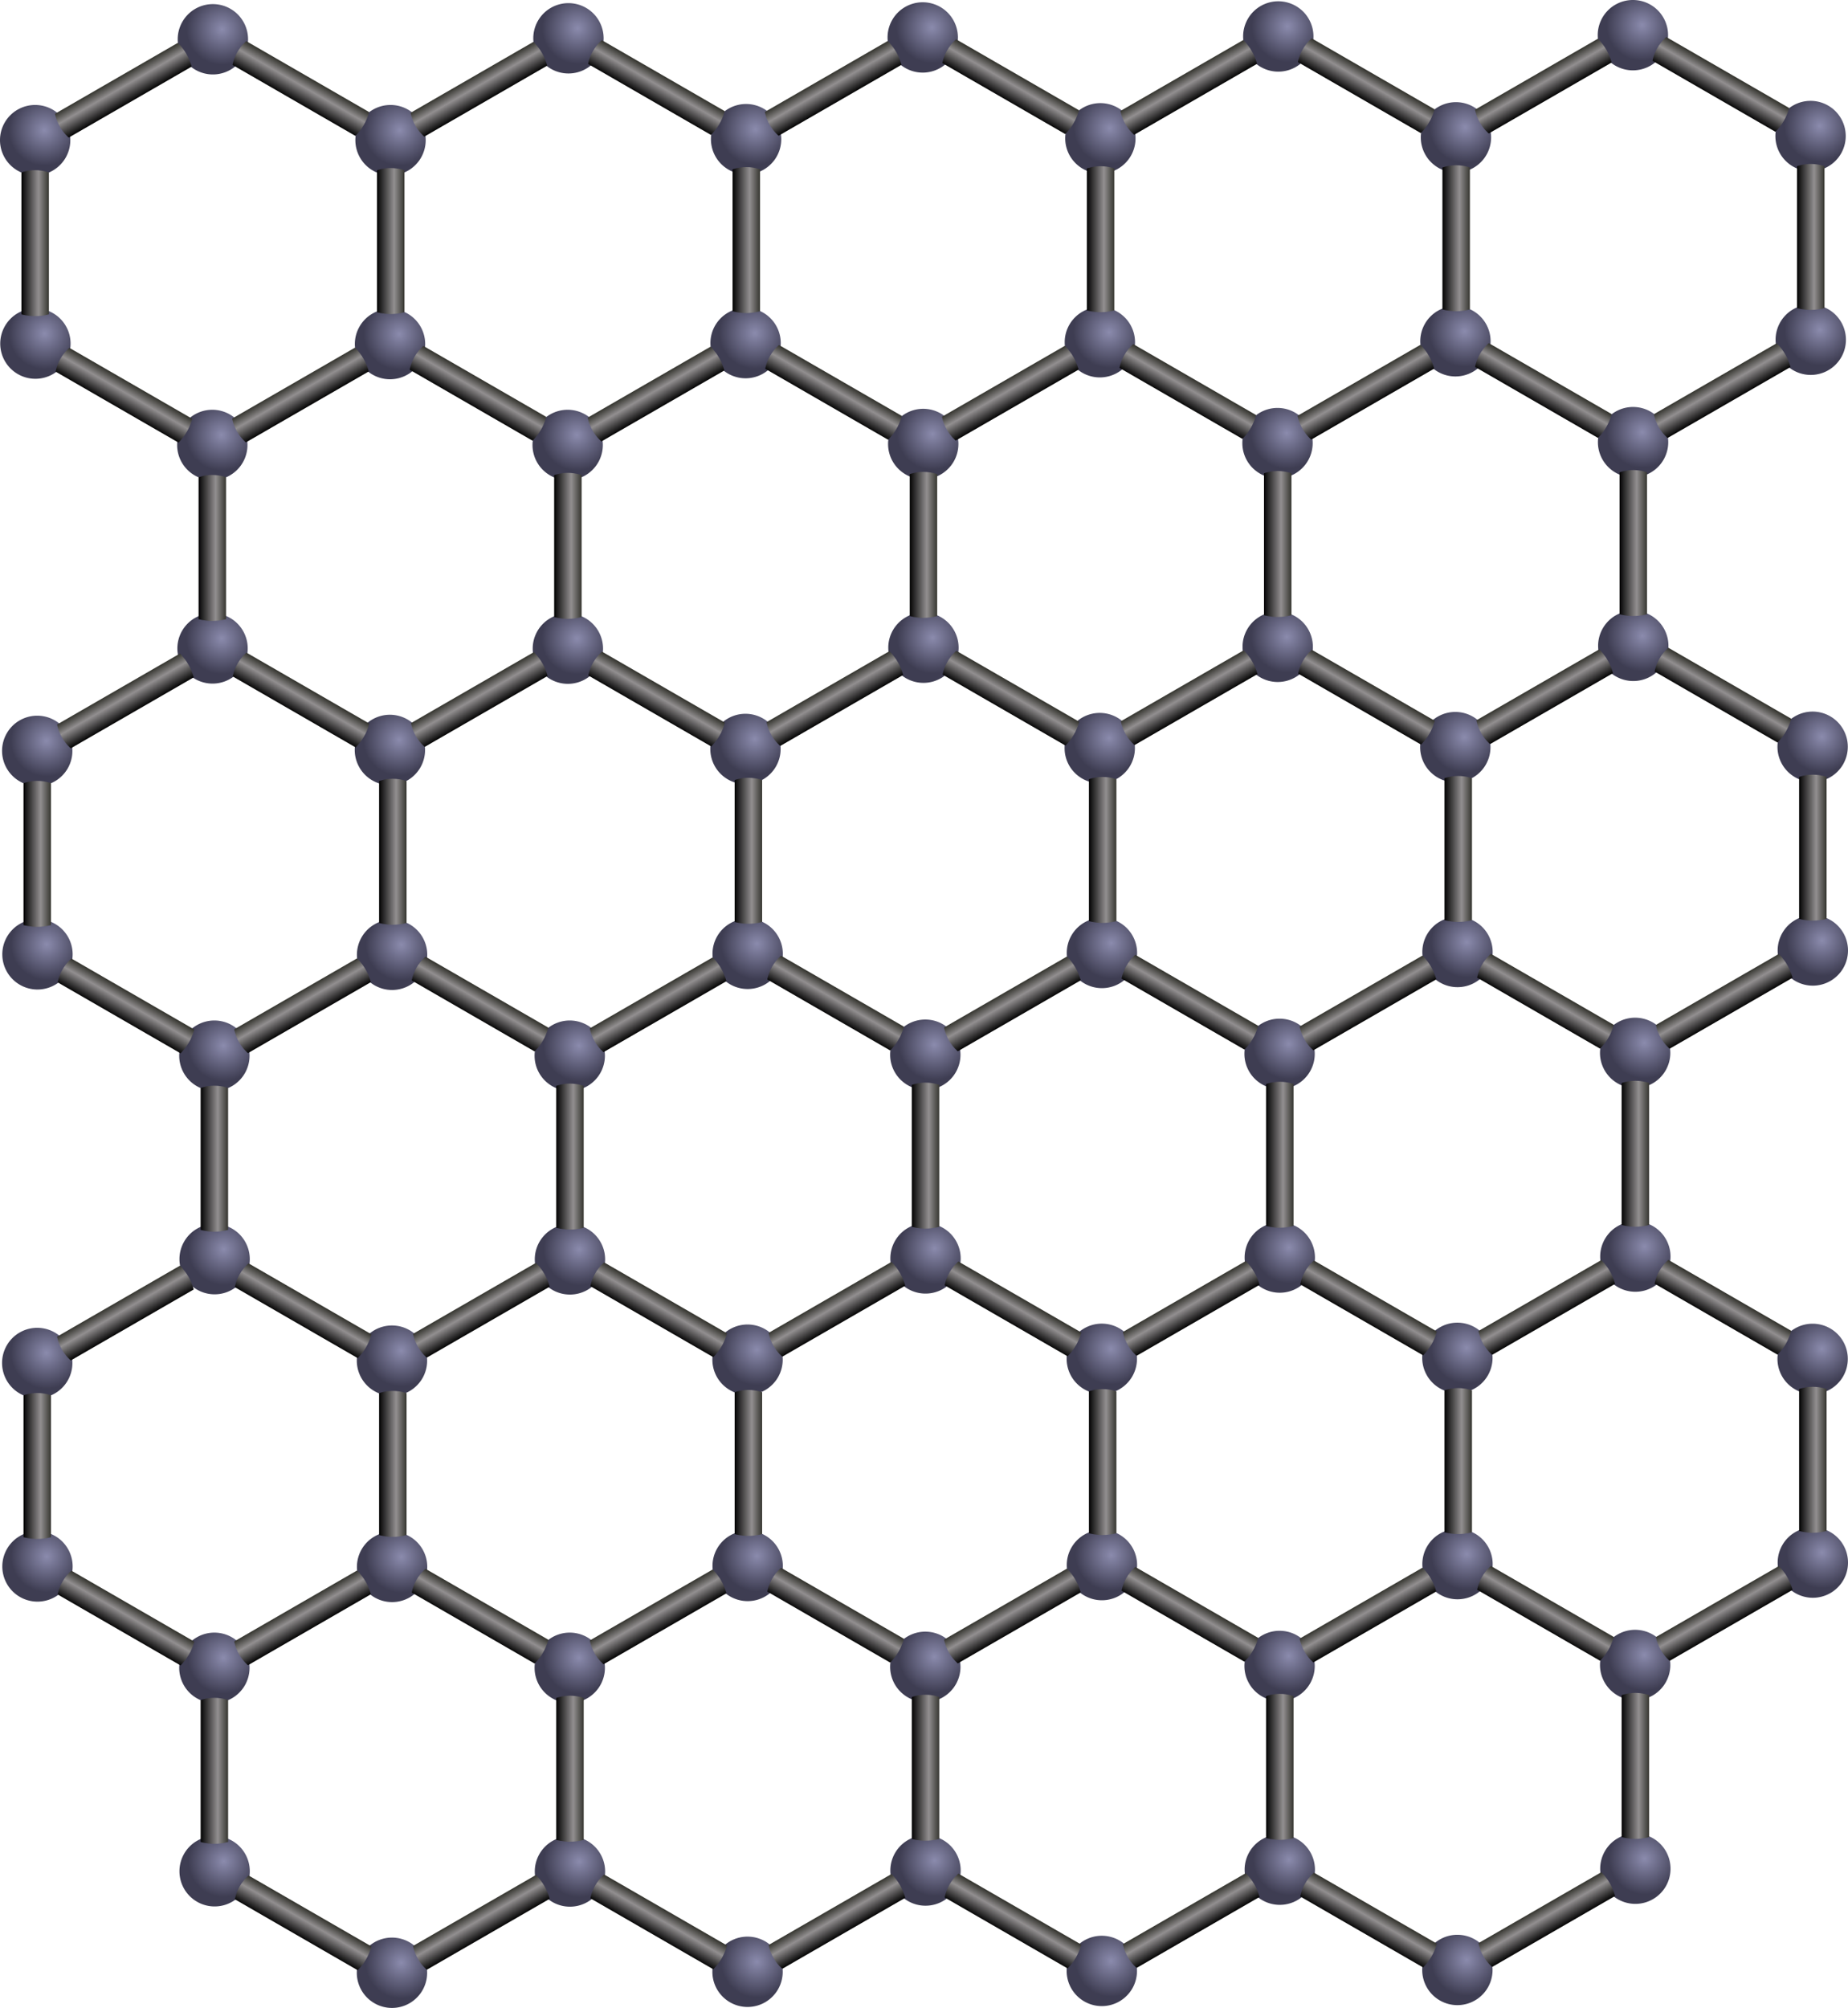 <?xml version="1.0" encoding="UTF-8" standalone="no"?>
<svg viewBox="0 0 562.698 611.297" xmlns="http://www.w3.org/2000/svg" xmlns:xlink="http://www.w3.org/1999/xlink">
<defs>
<linearGradient id="linearGradient3774">
<stop offset="0"/>
<stop offset=".619" stop-color="#928f90"/>
<stop offset="1" stop-color="#34342e"/>
</linearGradient>
<linearGradient gradientTransform="matrix(.382,-.662,.644,.372,81.696,364.208)" gradientUnits="userSpaceOnUse" id="linearGradient3081" x1="306.69" x2="317.925" xlink:href="#linearGradient3774"/>
<linearGradient gradientTransform="matrix(.382,-.662,.644,.372,27.829,457.578)" gradientUnits="userSpaceOnUse" id="linearGradient3084" x1="306.69" x2="317.925" xlink:href="#linearGradient3774"/>
<linearGradient gradientTransform="matrix(-.382,-.662,.644,-.372,320.921,696.56)" gradientUnits="userSpaceOnUse" id="linearGradient3087" x1="306.69" x2="317.925" xlink:href="#linearGradient3774"/>
<linearGradient gradientTransform="matrix(-.382,-.662,.644,-.372,266.469,603.854)" gradientUnits="userSpaceOnUse" id="linearGradient3090" x1="306.69" x2="317.925" xlink:href="#linearGradient3774"/>
<linearGradient gradientUnits="userSpaceOnUse" id="linearGradient3093" x1="431.288" x2="439.88" xlink:href="#linearGradient3774"/>
<linearGradient gradientUnits="userSpaceOnUse" id="linearGradient3096" x1="323.015" x2="331.607" xlink:href="#linearGradient3774"/>
<linearGradient gradientUnits="userSpaceOnUse" id="linearGradient3093-7" x1="539.555" x2="548.147" xlink:href="#linearGradient3774"/>
<linearGradient gradientTransform="matrix(-.382,-.662,.644,-.372,374.736,603.559)" gradientUnits="userSpaceOnUse" id="linearGradient3090-2" x1="306.69" x2="317.925" xlink:href="#linearGradient3774"/>
<linearGradient gradientTransform="matrix(-.382,-.662,.644,-.372,429.188,696.265)" gradientUnits="userSpaceOnUse" id="linearGradient3087-5" x1="306.69" x2="317.925" xlink:href="#linearGradient3774"/>
<linearGradient gradientTransform="matrix(.382,-.662,.644,.372,136.096,457.283)" gradientUnits="userSpaceOnUse" id="linearGradient3084-9" x1="306.69" x2="317.925" xlink:href="#linearGradient3774"/>
<linearGradient gradientTransform="matrix(.382,-.662,.644,.372,189.963,363.913)" gradientUnits="userSpaceOnUse" id="linearGradient3081-5" x1="306.69" x2="317.925" xlink:href="#linearGradient3774"/>
<linearGradient gradientUnits="userSpaceOnUse" id="linearGradient3093-4" x1="647.428" x2="656.02" xlink:href="#linearGradient3774"/>
<linearGradient gradientTransform="matrix(-.382,-.662,.644,-.372,482.609,603.296)" gradientUnits="userSpaceOnUse" id="linearGradient3090-9" x1="306.69" x2="317.925" xlink:href="#linearGradient3774"/>
<linearGradient gradientTransform="matrix(-.382,-.662,.644,-.372,537.061,696.001)" gradientUnits="userSpaceOnUse" id="linearGradient3087-54" x1="306.69" x2="317.925" xlink:href="#linearGradient3774"/>
<linearGradient gradientTransform="matrix(.382,-.662,.644,.372,243.969,457.019)" gradientUnits="userSpaceOnUse" id="linearGradient3084-6" x1="306.69" x2="317.925" xlink:href="#linearGradient3774"/>
<linearGradient gradientTransform="matrix(.382,-.662,.644,.372,297.836,363.649)" gradientUnits="userSpaceOnUse" id="linearGradient3081-51" x1="306.69" x2="317.925" xlink:href="#linearGradient3774"/>
<linearGradient gradientUnits="userSpaceOnUse" id="linearGradient3093-7-0" x1="755.695" x2="764.287" xlink:href="#linearGradient3774"/>
<linearGradient gradientTransform="matrix(-.382,-.662,.644,-.372,590.876,603.001)" gradientUnits="userSpaceOnUse" id="linearGradient3090-2-1" x1="306.69" x2="317.925" xlink:href="#linearGradient3774"/>
<linearGradient gradientTransform="matrix(-.382,-.662,.644,-.372,645.328,695.706)" gradientUnits="userSpaceOnUse" id="linearGradient3087-5-3" x1="306.69" x2="317.925" xlink:href="#linearGradient3774"/>
<linearGradient gradientTransform="matrix(.382,-.662,.644,.372,406.103,363.354)" gradientUnits="userSpaceOnUse" id="linearGradient3081-5-5" x1="306.69" x2="317.925" xlink:href="#linearGradient3774"/>
<linearGradient gradientUnits="userSpaceOnUse" id="linearGradient3096-05" x1="269.079" x2="277.671" xlink:href="#linearGradient3774"/>
<linearGradient gradientUnits="userSpaceOnUse" id="linearGradient3093-0" x1="377.351" x2="385.943" xlink:href="#linearGradient3774"/>
<linearGradient gradientTransform="matrix(-.382,-.662,.644,-.372,212.533,511.059)" gradientUnits="userSpaceOnUse" id="linearGradient3090-25" x1="306.69" x2="317.925" xlink:href="#linearGradient3774"/>
<linearGradient gradientTransform="matrix(.382,-.662,.644,.372,-26.108,364.782)" gradientUnits="userSpaceOnUse" id="linearGradient3084-5" x1="306.69" x2="317.925" xlink:href="#linearGradient3774"/>
<linearGradient gradientTransform="matrix(.382,-.662,.644,.372,27.76,271.412)" gradientUnits="userSpaceOnUse" id="linearGradient3081-6" x1="306.69" x2="317.925" xlink:href="#linearGradient3774"/>
<linearGradient gradientUnits="userSpaceOnUse" id="linearGradient3093-7-7" x1="485.618" x2="494.21" xlink:href="#linearGradient3774"/>
<linearGradient gradientTransform="matrix(-.382,-.662,.644,-.372,320.8,510.763)" gradientUnits="userSpaceOnUse" id="linearGradient3090-2-6" x1="306.69" x2="317.925" xlink:href="#linearGradient3774"/>
<linearGradient gradientTransform="matrix(.382,-.662,.644,.372,136.027,271.117)" gradientUnits="userSpaceOnUse" id="linearGradient3081-5-6" x1="306.69" x2="317.925" xlink:href="#linearGradient3774"/>
<linearGradient gradientUnits="userSpaceOnUse" id="linearGradient3093-4-7" x1="593.491" x2="602.083" xlink:href="#linearGradient3774"/>
<linearGradient gradientTransform="matrix(-.382,-.662,.644,-.372,428.673,510.5)" gradientUnits="userSpaceOnUse" id="linearGradient3090-9-4" x1="306.69" x2="317.925" xlink:href="#linearGradient3774"/>
<linearGradient gradientTransform="matrix(.382,-.662,.644,.372,243.9,270.853)" gradientUnits="userSpaceOnUse" id="linearGradient3081-51-8" x1="306.69" x2="317.925" xlink:href="#linearGradient3774"/>
<linearGradient gradientUnits="userSpaceOnUse" id="linearGradient3093-7-0-7" x1="701.758" x2="710.35" xlink:href="#linearGradient3774"/>
<linearGradient gradientTransform="matrix(-.382,-.662,.644,-.372,536.94,510.205)" gradientUnits="userSpaceOnUse" id="linearGradient3090-2-1-0" x1="306.69" x2="317.925" xlink:href="#linearGradient3774"/>
<linearGradient gradientTransform="matrix(.382,-.662,.644,.372,352.167,270.558)" gradientUnits="userSpaceOnUse" id="linearGradient3081-5-5-6" x1="306.69" x2="317.925" xlink:href="#linearGradient3774"/>
<linearGradient gradientTransform="matrix(.382,-.662,.644,.372,460.142,270.163)" gradientUnits="userSpaceOnUse" id="linearGradient3081-5-5-9" x1="306.69" x2="317.925" xlink:href="#linearGradient3774"/>
<linearGradient gradientTransform="matrix(-.382,-.662,.644,-.372,699.367,602.515)" gradientUnits="userSpaceOnUse" id="linearGradient3087-5-3-7" x1="306.69" x2="317.925" xlink:href="#linearGradient3774"/>
<linearGradient gradientTransform="matrix(-.382,-.662,.644,-.372,644.915,509.809)" gradientUnits="userSpaceOnUse" id="linearGradient3090-2-1-09" x1="306.69" x2="317.925" xlink:href="#linearGradient3774"/>
<linearGradient gradientUnits="userSpaceOnUse" id="linearGradient3093-7-0-4" x1="809.734" x2="818.326" xlink:href="#linearGradient3774"/>
<linearGradient gradientUnits="userSpaceOnUse" id="linearGradient3096-08" x1="323.646" x2="332.238" xlink:href="#linearGradient3774"/>
<linearGradient gradientUnits="userSpaceOnUse" id="linearGradient3093-9" x1="431.918" x2="440.51" xlink:href="#linearGradient3774"/>
<linearGradient gradientTransform="matrix(-.382,-.662,.644,-.372,267.1,789.784)" gradientUnits="userSpaceOnUse" id="linearGradient3090-5" x1="306.69" x2="317.925" xlink:href="#linearGradient3774"/>
<linearGradient gradientTransform="matrix(-.382,-.662,.644,-.372,321.551,882.489)" gradientUnits="userSpaceOnUse" id="linearGradient3087-3" x1="306.69" x2="317.925" xlink:href="#linearGradient3774"/>
<linearGradient gradientTransform="matrix(.382,-.662,.644,.372,28.459,643.507)" gradientUnits="userSpaceOnUse" id="linearGradient3084-50" x1="306.69" x2="317.925" xlink:href="#linearGradient3774"/>
<linearGradient gradientTransform="matrix(.382,-.662,.644,.372,82.327,550.137)" gradientUnits="userSpaceOnUse" id="linearGradient3081-1" x1="306.69" x2="317.925" xlink:href="#linearGradient3774"/>
<linearGradient gradientUnits="userSpaceOnUse" id="linearGradient3093-7-2" x1="540.185" x2="548.777" xlink:href="#linearGradient3774"/>
<linearGradient gradientTransform="matrix(-.382,-.662,.644,-.372,375.367,789.488)" gradientUnits="userSpaceOnUse" id="linearGradient3090-2-0" x1="306.69" x2="317.925" xlink:href="#linearGradient3774"/>
<linearGradient gradientTransform="matrix(-.382,-.662,.644,-.372,429.818,882.194)" gradientUnits="userSpaceOnUse" id="linearGradient3087-5-1" x1="306.69" x2="317.925" xlink:href="#linearGradient3774"/>
<linearGradient gradientTransform="matrix(.382,-.662,.644,.372,136.726,643.212)" gradientUnits="userSpaceOnUse" id="linearGradient3084-9-5" x1="306.69" x2="317.925" xlink:href="#linearGradient3774"/>
<linearGradient gradientTransform="matrix(.382,-.662,.644,.372,190.594,549.842)" gradientUnits="userSpaceOnUse" id="linearGradient3081-5-1" x1="306.69" x2="317.925" xlink:href="#linearGradient3774"/>
<linearGradient gradientUnits="userSpaceOnUse" id="linearGradient3093-4-6" x1="648.059" x2="656.65" xlink:href="#linearGradient3774"/>
<linearGradient gradientTransform="matrix(-.382,-.662,.644,-.372,483.24,789.225)" gradientUnits="userSpaceOnUse" id="linearGradient3090-9-9" x1="306.69" x2="317.925" xlink:href="#linearGradient3774"/>
<linearGradient gradientTransform="matrix(-.382,-.662,.644,-.372,537.691,881.931)" gradientUnits="userSpaceOnUse" id="linearGradient3087-54-9" x1="306.69" x2="317.925" xlink:href="#linearGradient3774"/>
<linearGradient gradientTransform="matrix(.382,-.662,.644,.372,244.599,642.948)" gradientUnits="userSpaceOnUse" id="linearGradient3084-6-7" x1="306.69" x2="317.925" xlink:href="#linearGradient3774"/>
<linearGradient gradientTransform="matrix(.382,-.662,.644,.372,298.467,549.578)" gradientUnits="userSpaceOnUse" id="linearGradient3081-51-5" x1="306.69" x2="317.925" xlink:href="#linearGradient3774"/>
<linearGradient gradientUnits="userSpaceOnUse" id="linearGradient3093-7-0-2" x1="756.326" x2="764.917" xlink:href="#linearGradient3774"/>
<linearGradient gradientTransform="matrix(-.382,-.662,.644,-.372,591.507,788.93)" gradientUnits="userSpaceOnUse" id="linearGradient3090-2-1-8" x1="306.69" x2="317.925" xlink:href="#linearGradient3774"/>
<linearGradient gradientTransform="matrix(-.382,-.662,.644,-.372,645.958,881.635)" gradientUnits="userSpaceOnUse" id="linearGradient3087-5-3-47" x1="306.69" x2="317.925" xlink:href="#linearGradient3774"/>
<linearGradient gradientTransform="matrix(.382,-.662,.644,.372,352.866,642.653)" gradientUnits="userSpaceOnUse" id="linearGradient3084-9-9-6" x1="306.69" x2="317.925" xlink:href="#linearGradient3774"/>
<linearGradient gradientTransform="matrix(.382,-.662,.644,.372,406.734,549.283)" gradientUnits="userSpaceOnUse" id="linearGradient3081-5-5-5" x1="306.69" x2="317.925" xlink:href="#linearGradient3774"/>
<linearGradient gradientUnits="userSpaceOnUse" id="linearGradient3096-05-8" x1="269.709" x2="278.301" xlink:href="#linearGradient3774"/>
<linearGradient gradientUnits="userSpaceOnUse" id="linearGradient3093-0-8" x1="377.982" x2="386.574" xlink:href="#linearGradient3774"/>
<linearGradient gradientTransform="matrix(-.382,-.662,.644,-.372,213.163,696.988)" gradientUnits="userSpaceOnUse" id="linearGradient3090-25-3" x1="306.69" x2="317.925" xlink:href="#linearGradient3774"/>
<linearGradient gradientTransform="matrix(.382,-.662,.644,.372,-25.477,550.711)" gradientUnits="userSpaceOnUse" id="linearGradient3084-5-7" x1="306.69" x2="317.925" xlink:href="#linearGradient3774"/>
<linearGradient gradientUnits="userSpaceOnUse" id="linearGradient3093-7-7-9" x1="486.249" x2="494.841" xlink:href="#linearGradient3774"/>
<linearGradient gradientUnits="userSpaceOnUse" id="linearGradient3093-4-7-3" x1="594.122" x2="602.714" xlink:href="#linearGradient3774"/>
<linearGradient gradientUnits="userSpaceOnUse" id="linearGradient3093-7-0-7-4" x1="702.389" x2="710.981" xlink:href="#linearGradient3774"/>
<linearGradient gradientUnits="userSpaceOnUse" id="linearGradient3093-7-0-4-0" x1="810.365" x2="818.956" xlink:href="#linearGradient3774"/>
<linearGradient gradientTransform="matrix(-.382,-.662,.644,-.372,699.997,788.444)" gradientUnits="userSpaceOnUse" id="linearGradient3087-5-3-7-7" x1="306.69" x2="317.925" xlink:href="#linearGradient3774"/>
<linearGradient gradientTransform="matrix(.382,-.662,.644,.372,352.236,456.724)" gradientUnits="userSpaceOnUse" id="linearGradient8198" x1="306.69" x2="317.925" xlink:href="#linearGradient3774"/>
<linearGradient gradientTransform="matrix(.382,-.662,.644,.372,460.773,456.092)" gradientUnits="userSpaceOnUse" id="linearGradient8200" x1="306.69" x2="317.925" xlink:href="#linearGradient3774"/>
<linearGradient gradientTransform="matrix(.382,-.662,.644,.372,460.775,642.445)" gradientUnits="userSpaceOnUse" id="linearGradient8200-1" x1="306.69" x2="317.925" xlink:href="#linearGradient3774"/>
<linearGradient gradientTransform="matrix(-.382,-.662,.644,-.372,699.999,974.798)" gradientUnits="userSpaceOnUse" id="linearGradient3087-5-3-7-7-4" x1="306.69" x2="317.925" xlink:href="#linearGradient3774"/>
<linearGradient gradientUnits="userSpaceOnUse" id="linearGradient3093-7-0-4-0-8" x1="810.366" x2="818.958" xlink:href="#linearGradient3774"/>
<linearGradient gradientUnits="userSpaceOnUse" id="linearGradient3093-7-0-7-4-4" x1="702.391" x2="710.983" xlink:href="#linearGradient3774"/>
<linearGradient gradientUnits="userSpaceOnUse" id="linearGradient3093-4-7-3-2" x1="594.124" x2="602.716" xlink:href="#linearGradient3774"/>
<linearGradient gradientUnits="userSpaceOnUse" id="linearGradient3093-7-7-9-4" x1="486.251" x2="494.842" xlink:href="#linearGradient3774"/>
<linearGradient gradientTransform="matrix(.382,-.662,.644,.372,-25.476,737.064)" gradientUnits="userSpaceOnUse" id="linearGradient3084-5-7-0" x1="306.69" x2="317.925" xlink:href="#linearGradient3774"/>
<linearGradient gradientTransform="matrix(-.382,-.662,.644,-.372,213.165,883.341)" gradientUnits="userSpaceOnUse" id="linearGradient3090-25-3-4" x1="306.69" x2="317.925" xlink:href="#linearGradient3774"/>
<linearGradient gradientUnits="userSpaceOnUse" id="linearGradient3093-0-8-0" x1="377.984" x2="386.575" xlink:href="#linearGradient3774"/>
<linearGradient gradientUnits="userSpaceOnUse" id="linearGradient3096-05-8-8" x1="269.711" x2="278.303" xlink:href="#linearGradient3774"/>
<linearGradient gradientTransform="matrix(.382,-.662,.644,.372,406.736,735.637)" gradientUnits="userSpaceOnUse" id="linearGradient3081-5-5-5-4" x1="306.69" x2="317.925" xlink:href="#linearGradient3774"/>
<linearGradient gradientTransform="matrix(.382,-.662,.644,.372,352.868,829.006)" gradientUnits="userSpaceOnUse" id="linearGradient3084-9-9-6-5" x1="306.69" x2="317.925" xlink:href="#linearGradient3774"/>
<linearGradient gradientTransform="matrix(-.382,-.662,.644,-.372,645.96,1067.989)" gradientUnits="userSpaceOnUse" id="linearGradient3087-5-3-47-0" x1="306.69" x2="317.925" xlink:href="#linearGradient3774"/>
<linearGradient gradientTransform="matrix(-.382,-.662,.644,-.372,591.508,975.283)" gradientUnits="userSpaceOnUse" id="linearGradient3090-2-1-8-1" x1="306.69" x2="317.925" xlink:href="#linearGradient3774"/>
<linearGradient gradientUnits="userSpaceOnUse" id="linearGradient3093-7-0-2-9" x1="756.327" x2="764.919" xlink:href="#linearGradient3774"/>
<linearGradient gradientTransform="matrix(.382,-.662,.644,.372,298.469,735.932)" gradientUnits="userSpaceOnUse" id="linearGradient3081-51-5-5" x1="306.69" x2="317.925" xlink:href="#linearGradient3774"/>
<linearGradient gradientTransform="matrix(.382,-.662,.644,.372,244.601,829.301)" gradientUnits="userSpaceOnUse" id="linearGradient3084-6-7-0" x1="306.69" x2="317.925" xlink:href="#linearGradient3774"/>
<linearGradient gradientTransform="matrix(-.382,-.662,.644,-.372,537.693,1068.284)" gradientUnits="userSpaceOnUse" id="linearGradient3087-54-9-2" x1="306.69" x2="317.925" xlink:href="#linearGradient3774"/>
<linearGradient gradientTransform="matrix(-.382,-.662,.644,-.372,483.241,975.578)" gradientUnits="userSpaceOnUse" id="linearGradient3090-9-9-9" x1="306.69" x2="317.925" xlink:href="#linearGradient3774"/>
<linearGradient gradientUnits="userSpaceOnUse" id="linearGradient3093-4-6-8" x1="648.06" x2="656.652" xlink:href="#linearGradient3774"/>
<linearGradient gradientTransform="matrix(.382,-.662,.644,.372,190.596,736.195)" gradientUnits="userSpaceOnUse" id="linearGradient3081-5-1-9" x1="306.69" x2="317.925" xlink:href="#linearGradient3774"/>
<linearGradient gradientTransform="matrix(.382,-.662,.644,.372,136.728,829.565)" gradientUnits="userSpaceOnUse" id="linearGradient3084-9-5-7" x1="306.69" x2="317.925" xlink:href="#linearGradient3774"/>
<linearGradient gradientTransform="matrix(-.382,-.662,.644,-.372,429.82,1068.547)" gradientUnits="userSpaceOnUse" id="linearGradient3087-5-1-9" x1="306.69" x2="317.925" xlink:href="#linearGradient3774"/>
<linearGradient gradientTransform="matrix(-.382,-.662,.644,-.372,375.368,975.842)" gradientUnits="userSpaceOnUse" id="linearGradient3090-2-0-7" x1="306.69" x2="317.925" xlink:href="#linearGradient3774"/>
<linearGradient gradientUnits="userSpaceOnUse" id="linearGradient3093-7-2-0" x1="540.187" x2="548.779" xlink:href="#linearGradient3774"/>
<linearGradient gradientTransform="matrix(.382,-.662,.644,.372,82.329,736.49)" gradientUnits="userSpaceOnUse" id="linearGradient3081-1-8" x1="306.69" x2="317.925" xlink:href="#linearGradient3774"/>
<linearGradient gradientTransform="matrix(.382,-.662,.644,.372,28.461,829.86)" gradientUnits="userSpaceOnUse" id="linearGradient3084-50-4" x1="306.69" x2="317.925" xlink:href="#linearGradient3774"/>
<linearGradient gradientTransform="matrix(-.382,-.662,.644,-.372,321.553,1068.843)" gradientUnits="userSpaceOnUse" id="linearGradient3087-3-2" x1="306.69" x2="317.925" xlink:href="#linearGradient3774"/>
<linearGradient gradientTransform="matrix(-.382,-.662,.644,-.372,267.101,976.137)" gradientUnits="userSpaceOnUse" id="linearGradient3090-5-3" x1="306.69" x2="317.925" xlink:href="#linearGradient3774"/>
<linearGradient gradientUnits="userSpaceOnUse" id="linearGradient3093-9-6" x1="431.92" x2="440.512" xlink:href="#linearGradient3774"/>
<linearGradient gradientUnits="userSpaceOnUse" id="linearGradient3096-08-8" x1="323.648" x2="332.239" xlink:href="#linearGradient3774"/>
<radialGradient cx="211.084" cy="248.985" gradientUnits="userSpaceOnUse" id="radialGradient3107-5" r="10.858">
<stop offset="0" stop-color="#8b8bad"/>
<stop offset="1" stop-color="#3e3d52"/>
</radialGradient>
</defs>
<g transform="translate(-262.667,-157.204)">
<path d="m218.993,252.035a10.708,10.708 0 1,1 -21.416,0 10.708,10.708 0 1,1 21.416,0z" fill="url(#radialGradient3107-5)" transform="translate(173.138,9.922)"/>
<path d="m218.993,252.035a10.708,10.708 0 1,1 -21.416,0 10.708,10.708 0 1,1 21.416,0z" fill="url(#radialGradient3107-5)" transform="translate(227.231,40.628)"/>
<path d="m218.993,252.035a10.708,10.708 0 1,1 -21.416,0 10.708,10.708 0 1,1 21.416,0z" fill="url(#radialGradient3107-5)" transform="translate(227.293,102.648)"/>
<path d="m218.993,252.035a10.708,10.708 0 1,1 -21.416,0 10.708,10.708 0 1,1 21.416,0z" fill="url(#radialGradient3107-5)" transform="translate(173.103,133.475)"/>
<path d="m218.993,252.035a10.708,10.708 0 1,1 -21.416,0 10.708,10.708 0 1,1 21.416,0z" fill="url(#radialGradient3107-5)" transform="translate(119.099,102.575)"/>
<path d="m218.993,252.035a10.708,10.708 0 1,1 -21.416,0 10.708,10.708 0 1,1 21.416,0z" fill="url(#radialGradient3107-5)" transform="translate(119.026,40.628)"/>
<path d="m323.13,302.497c0,0 1.744-.691 4.181-.691s4.181.691 4.181.691v43.192c0,0-1.802.558-4.181.558s-4.181-.558-4.181-.558v-43.192z" fill="url(#linearGradient3096)"/>
<path d="m431.403,301.855c0,0 1.744-.691 4.181-.691s4.181.691 4.181.691v43.192c0,0-1.802.558-4.181.558s-4.181-.558-4.181-.558v-43.192z" fill="url(#linearGradient3093)"/>
<path d="m337.54,291.88c0,0-1.47-1.165-2.689-3.276s-1.493-3.966-1.493-3.966l37.406-21.596c0,0 1.384,1.282 2.574,3.342s1.608,3.9 1.608,3.9l-37.406,21.596z" fill="url(#linearGradient3090)"/>
<path d="m391.992,384.586c0,0-1.47-1.165-2.689-3.276s-1.493-3.966-1.493-3.966l37.406-21.596c0,0 1.384,1.282 2.574,3.342s1.608,3.9 1.608,3.9l-37.406,21.596z" fill="url(#linearGradient3087)"/>
<path d="m333.542,363.14c0,0 .274-1.856 1.493-3.966s2.689-3.276 2.689-3.276l37.406,21.596c0,0-.418,1.839-1.608,3.9s-2.574,3.342-2.574,3.342l-37.406-21.596z" fill="url(#linearGradient3084)"/>
<path d="m387.409,269.77c0,0 .274-1.856 1.493-3.966s2.689-3.276 2.689-3.276l37.406,21.596c0,0-.418,1.839-1.608,3.9s-2.574,3.342-2.574,3.342l-37.406-21.596z" fill="url(#linearGradient3081)"/>
<path d="m218.993,252.035a10.708,10.708 0 1,1 -21.416,0 10.708,10.708 0 1,1 21.416,0z" fill="url(#radialGradient3107-5)" transform="translate(281.405,9.626)"/>
<path d="m218.993,252.035a10.708,10.708 0 1,1 -21.416,0 10.708,10.708 0 1,1 21.416,0z" fill="url(#radialGradient3107-5)" transform="translate(335.498,40.333)"/>
<path d="m218.993,252.035a10.708,10.708 0 1,1 -21.416,0 10.708,10.708 0 1,1 21.416,0z" fill="url(#radialGradient3107-5)" transform="translate(335.56,102.353)"/>
<path d="m218.993,252.035a10.708,10.708 0 1,1 -21.416,0 10.708,10.708 0 1,1 21.416,0z" fill="url(#radialGradient3107-5)" transform="translate(281.37,133.18)"/>
<path d="m539.67,301.56c0,0 1.744-.691 4.181-.691s4.181.691 4.181.691v43.192c0,0-1.802.558-4.181.558s-4.181-.558-4.181-.558v-43.192z" fill="url(#linearGradient3093-7)"/>
<path d="m445.807,291.585c0,0-1.47-1.165-2.689-3.276s-1.493-3.966-1.493-3.966l37.406-21.596c0,0 1.384,1.282 2.574,3.342s1.608,3.9 1.608,3.9l-37.406,21.596z" fill="url(#linearGradient3090-2)"/>
<path d="m500.259,384.291c0,0-1.47-1.165-2.689-3.276s-1.493-3.966-1.493-3.966l37.406-21.596c0,0 1.384,1.282 2.574,3.342s1.608,3.9 1.608,3.9l-37.406,21.596z" fill="url(#linearGradient3087-5)"/>
<path d="m441.809,362.845c0,0 .274-1.856 1.493-3.966s2.689-3.276 2.689-3.276l37.406,21.596c0,0-.418,1.839-1.608,3.9s-2.574,3.342-2.574,3.342l-37.406-21.596z" fill="url(#linearGradient3084-9)"/>
<path d="m495.676,269.475c0,0 .274-1.856 1.493-3.966s2.689-3.276 2.689-3.276l37.406,21.596c0,0-.418,1.839-1.608,3.9s-2.574,3.342-2.574,3.342l-37.406-21.596z" fill="url(#linearGradient3081-5)"/>
<path d="m218.993,252.035a10.708,10.708 0 1,1 -21.416,0 10.708,10.708 0 1,1 21.416,0z" fill="url(#radialGradient3107-5)" transform="translate(389.278,9.363)"/>
<path d="m218.993,252.035a10.708,10.708 0 1,1 -21.416,0 10.708,10.708 0 1,1 21.416,0z" fill="url(#radialGradient3107-5)" transform="translate(443.371,40.069)"/>
<path d="m218.993,252.035a10.708,10.708 0 1,1 -21.416,0 10.708,10.708 0 1,1 21.416,0z" fill="url(#radialGradient3107-5)" transform="translate(443.433,102.089)"/>
<path d="m218.993,252.035a10.708,10.708 0 1,1 -21.416,0 10.708,10.708 0 1,1 21.416,0z" fill="url(#radialGradient3107-5)" transform="translate(389.243,132.916)"/>
<path d="m647.543,301.297c0,0 1.744-.691 4.181-.691s4.181.691 4.181.691v43.192c0,0-1.802.558-4.181.558s-4.181-.558-4.181-.558v-43.192z" fill="url(#linearGradient3093-4)"/>
<path d="m553.68,291.322c0,0-1.47-1.165-2.689-3.276s-1.493-3.966-1.493-3.966l37.406-21.596c0,0 1.384,1.282 2.574,3.342s1.608,3.9 1.608,3.9l-37.406,21.596z" fill="url(#linearGradient3090-9)"/>
<path d="m608.132,384.027c0,0-1.47-1.165-2.689-3.276s-1.493-3.966-1.493-3.966l37.406-21.596c0,0 1.384,1.282 2.574,3.342s1.608,3.9 1.608,3.9l-37.406,21.596z" fill="url(#linearGradient3087-54)"/>
<path d="m549.682,362.581c0,0 .274-1.856 1.493-3.966s2.689-3.276 2.689-3.276l37.406,21.596c0,0-.418,1.839-1.608,3.9s-2.574,3.342-2.574,3.342l-37.406-21.596z" fill="url(#linearGradient3084-6)"/>
<path d="m603.549,269.211c0,0 .274-1.856 1.493-3.966s2.689-3.276 2.689-3.276l37.406,21.596c0,0-.418,1.839-1.608,3.9s-2.574,3.342-2.574,3.342l-37.406-21.596z" fill="url(#linearGradient3081-51)"/>
<path d="m218.993,252.035a10.708,10.708 0 1,1 -21.416,0 10.708,10.708 0 1,1 21.416,0z" fill="url(#radialGradient3107-5)" transform="translate(497.545,9.068)"/>
<path d="m218.993,252.035a10.708,10.708 0 1,1 -21.416,0 10.708,10.708 0 1,1 21.416,0z" fill="url(#radialGradient3107-5)" transform="translate(551.638,39.774)"/>
<path d="m218.993,252.035a10.708,10.708 0 1,1 -21.416,0 10.708,10.708 0 1,1 21.416,0z" fill="url(#radialGradient3107-5)" transform="translate(551.7,101.794)"/>
<path d="m218.993,252.035a10.708,10.708 0 1,1 -21.416,0 10.708,10.708 0 1,1 21.416,0z" fill="url(#radialGradient3107-5)" transform="translate(497.51,132.621)"/>
<path d="m755.81,301.002c0,0 1.744-.691 4.181-.691s4.181.691 4.181.691v43.192c0,0-1.802.558-4.181.558s-4.181-.558-4.181-.558v-43.192z" fill="url(#linearGradient3093-7-0)"/>
<path d="m661.947,291.026c0,0-1.47-1.165-2.689-3.276s-1.493-3.966-1.493-3.966l37.406-21.596c0,0 1.384,1.282 2.574,3.342s1.608,3.9 1.608,3.9l-37.406,21.596z" fill="url(#linearGradient3090-2-1)"/>
<path d="m716.399,383.732c0,0-1.47-1.165-2.689-3.276s-1.493-3.966-1.493-3.966l37.406-21.596c0,0 1.384,1.282 2.574,3.342s1.608,3.9 1.608,3.9l-37.406,21.596z" fill="url(#linearGradient3087-5-3)"/>
<path d="m657.949,362.286c0,0 .274-1.856 1.493-3.966s2.689-3.276 2.689-3.276l37.406,21.596c0,0-.418,1.839-1.608,3.9s-2.574,3.342-2.574,3.342l-37.406-21.596z" fill="url(#linearGradient8198)"/>
<path d="m711.817,268.916c0,0 .274-1.856 1.493-3.966s2.689-3.276 2.689-3.276l37.406,21.596c0,0-.418,1.839-1.608,3.9s-2.574,3.342-2.574,3.342l-37.406-21.596z" fill="url(#linearGradient3081-5-5)"/>
<path d="m218.993,252.035a10.708,10.708 0 1,1 -21.416,0 10.708,10.708 0 1,1 21.416,0z" fill="url(#radialGradient3107-5)" transform="translate(119.202,-82.874)"/>
<path d="m218.993,252.035a10.708,10.708 0 1,1 -21.416,0 10.708,10.708 0 1,1 21.416,0z" fill="url(#radialGradient3107-5)" transform="translate(173.294,-52.168)"/>
<path d="m218.993,252.035a10.708,10.708 0 1,1 -21.416,0 10.708,10.708 0 1,1 21.416,0z" fill="url(#radialGradient3107-5)" transform="translate(65.162,9.779)"/>
<path d="m218.993,252.035a10.708,10.708 0 1,1 -21.416,0 10.708,10.708 0 1,1 21.416,0z" fill="url(#radialGradient3107-5)" transform="translate(65.089,-52.168)"/>
<path d="m269.194,209.701c0,0 1.744-.691 4.181-.691s4.181.691 4.181.691v43.192c0,0-1.802.558-4.181.558s-4.181-.558-4.181-.558v-43.192z" fill="url(#linearGradient3096-05)"/>
<path d="m377.466,209.06c0,0 1.744-.691 4.181-.691s4.181.691 4.181.691v43.192c0,0-1.802.558-4.181.558s-4.181-.558-4.181-.558v-43.192z" fill="url(#linearGradient3093-0)"/>
<path d="m283.604,199.084c0,0-1.47-1.165-2.689-3.276s-1.493-3.966-1.493-3.966l37.406-21.596c0,0 1.384,1.282 2.574,3.342s1.608,3.9 1.608,3.9l-37.406,21.596z" fill="url(#linearGradient3090-25)"/>
<path d="m279.605,270.344c0,0 .274-1.856 1.493-3.966s2.689-3.276 2.689-3.276l37.406,21.596c0,0-.418,1.839-1.608,3.9s-2.574,3.342-2.574,3.342l-37.406-21.596z" fill="url(#linearGradient3084-5)"/>
<path d="m333.473,176.974c0,0 .274-1.856 1.493-3.966s2.689-3.276 2.689-3.276l37.406,21.596c0,0-.418,1.839-1.608,3.9s-2.574,3.342-2.574,3.342l-37.406-21.596z" fill="url(#linearGradient3081-6)"/>
<path d="m218.993,252.035a10.708,10.708 0 1,1 -21.416,0 10.708,10.708 0 1,1 21.416,0z" fill="url(#radialGradient3107-5)" transform="translate(227.469,-83.169)"/>
<path d="m218.993,252.035a10.708,10.708 0 1,1 -21.416,0 10.708,10.708 0 1,1 21.416,0z" fill="url(#radialGradient3107-5)" transform="translate(281.561,-52.463)"/>
<path d="m485.733,208.764c0,0 1.744-.691 4.181-.691s4.181.691 4.181.691v43.192c0,0-1.802.558-4.181.558s-4.181-.558-4.181-.558v-43.192z" fill="url(#linearGradient3093-7-7)"/>
<path d="m391.871,198.789c0,0-1.47-1.165-2.689-3.276s-1.493-3.966-1.493-3.966l37.406-21.596c0,0 1.384,1.282 2.574,3.342s1.608,3.9 1.608,3.9l-37.406,21.596z" fill="url(#linearGradient3090-2-6)"/>
<path d="m441.74,176.679c0,0 .274-1.856 1.493-3.966s2.689-3.276 2.689-3.276l37.406,21.596c0,0-.418,1.839-1.608,3.9s-2.574,3.342-2.574,3.342l-37.406-21.596z" fill="url(#linearGradient3081-5-6)"/>
<path d="m218.993,252.035a10.708,10.708 0 1,1 -21.416,0 10.708,10.708 0 1,1 21.416,0z" fill="url(#radialGradient3107-5)" transform="translate(335.342,-83.433)"/>
<path d="m218.993,252.035a10.708,10.708 0 1,1 -21.416,0 10.708,10.708 0 1,1 21.416,0z" fill="url(#radialGradient3107-5)" transform="translate(389.435,-52.726)"/>
<path d="m593.606,208.501c0,0 1.744-.691 4.181-.691s4.181.691 4.181.691v43.192c0,0-1.802.558-4.181.558s-4.181-.558-4.181-.558v-43.192z" fill="url(#linearGradient3093-4-7)"/>
<path d="m499.744,198.526c0,0-1.47-1.165-2.689-3.276s-1.493-3.966-1.493-3.966l37.406-21.596c0,0 1.384,1.282 2.574,3.342s1.608,3.9 1.608,3.9l-37.406,21.596z" fill="url(#linearGradient3090-9-4)"/>
<path d="m549.613,176.416c0,0 .274-1.856 1.493-3.966s2.689-3.276 2.689-3.276l37.406,21.596c0,0-.418,1.839-1.608,3.9s-2.574,3.342-2.574,3.342l-37.406-21.596z" fill="url(#linearGradient3081-51-8)"/>
<path d="m218.993,252.035a10.708,10.708 0 1,1 -21.416,0 10.708,10.708 0 1,1 21.416,0z" fill="url(#radialGradient3107-5)" transform="translate(443.609,-83.728)"/>
<path d="m218.993,252.035a10.708,10.708 0 1,1 -21.416,0 10.708,10.708 0 1,1 21.416,0z" fill="url(#radialGradient3107-5)" transform="translate(497.702,-53.021)"/>
<path d="m701.873,208.206c0,0 1.744-.691 4.181-.691s4.181.691 4.181.691v43.192c0,0-1.802.558-4.181.558s-4.181-.558-4.181-.558v-43.192z" fill="url(#linearGradient3093-7-0-7)"/>
<path d="m608.011,198.231c0,0-1.47-1.165-2.689-3.276s-1.493-3.966-1.493-3.966l37.406-21.596c0,0 1.384,1.282 2.574,3.342s1.608,3.9 1.608,3.9l-37.406,21.596z" fill="url(#linearGradient3090-2-1-0)"/>
<path d="m657.88,176.12c0,0 .274-1.856 1.493-3.966s2.689-3.276 2.689-3.276l37.406,21.596c0,0-.418,1.839-1.608,3.9s-2.574,3.342-2.574,3.342l-37.406-21.596z" fill="url(#linearGradient3081-5-5-6)"/>
<path d="m218.993,252.035a10.708,10.708 0 1,1 -21.416,0 10.708,10.708 0 1,1 21.416,0z" fill="url(#radialGradient3107-5)" transform="translate(551.584,-84.124)"/>
<path d="m218.993,252.035a10.708,10.708 0 1,1 -21.416,0 10.708,10.708 0 1,1 21.416,0z" fill="url(#radialGradient3107-5)" transform="translate(605.677,-53.417)"/>
<path d="m218.993,252.035a10.708,10.708 0 1,1 -21.416,0 10.708,10.708 0 1,1 21.416,0z" fill="url(#radialGradient3107-5)" transform="translate(605.739,8.603)"/>
<path d="m809.849,207.81c0,0 1.744-.691 4.181-.691s4.181.691 4.181.691v43.192c0,0-1.802.558-4.181.558s-4.181-.558-4.181-.558v-43.192z" fill="url(#linearGradient3093-7-0-4)"/>
<path d="m715.986,197.835c0,0-1.47-1.165-2.689-3.276s-1.493-3.966-1.493-3.966l37.406-21.596c0,0 1.384,1.282 2.574,3.342s1.608,3.9 1.608,3.9l-37.406,21.596z" fill="url(#linearGradient3090-2-1-09)"/>
<path d="m770.438,290.541c0,0-1.47-1.165-2.689-3.276s-1.493-3.966-1.493-3.966l37.406-21.596c0,0 1.384,1.282 2.574,3.342s1.608,3.9 1.608,3.9l-37.406,21.596z" fill="url(#linearGradient3087-5-3-7)"/>
<path d="m765.855,175.725c0,0 .274-1.856 1.493-3.966s2.689-3.276 2.689-3.276l37.406,21.596c0,0-.418,1.839-1.608,3.9s-2.574,3.342-2.574,3.342l-37.406-21.596z" fill="url(#linearGradient3081-5-5-9)"/>
<path d="m218.993,252.035a10.708,10.708 0 1,1 -21.416,0 10.708,10.708 0 1,1 21.416,0z" fill="url(#radialGradient3107-5)" transform="translate(173.769,195.851)"/>
<path d="m218.993,252.035a10.708,10.708 0 1,1 -21.416,0 10.708,10.708 0 1,1 21.416,0z" fill="url(#radialGradient3107-5)" transform="translate(227.862,226.557)"/>
<path d="m218.993,252.035a10.708,10.708 0 1,1 -21.416,0 10.708,10.708 0 1,1 21.416,0z" fill="url(#radialGradient3107-5)" transform="translate(227.924,288.577)"/>
<path d="m218.993,252.035a10.708,10.708 0 1,1 -21.416,0 10.708,10.708 0 1,1 21.416,0z" fill="url(#radialGradient3107-5)" transform="translate(173.734,319.404)"/>
<path d="m218.993,252.035a10.708,10.708 0 1,1 -21.416,0 10.708,10.708 0 1,1 21.416,0z" fill="url(#radialGradient3107-5)" transform="translate(119.729,288.504)"/>
<path d="m218.993,252.035a10.708,10.708 0 1,1 -21.416,0 10.708,10.708 0 1,1 21.416,0z" fill="url(#radialGradient3107-5)" transform="translate(119.657,226.557)"/>
<path d="m323.761,488.426c0,0 1.744-.691 4.181-.691s4.181.691 4.181.691v43.192c0,0-1.802.558-4.181.558s-4.181-.558-4.181-.558v-43.192z" fill="url(#linearGradient3096-08)"/>
<path d="m432.033,487.785c0,0 1.744-.691 4.181-.691s4.181.691 4.181.691v43.192c0,0-1.802.558-4.181.558s-4.181-.558-4.181-.558v-43.192z" fill="url(#linearGradient3093-9)"/>
<path d="m338.171,477.809c0,0-1.47-1.165-2.689-3.276s-1.493-3.966-1.493-3.966l37.406-21.596c0,0 1.384,1.282 2.574,3.342s1.608,3.9 1.608,3.9l-37.406,21.596z" fill="url(#linearGradient3090-5)"/>
<path d="m392.622,570.515c0,0-1.47-1.165-2.689-3.276s-1.493-3.966-1.493-3.966l37.406-21.596c0,0 1.384,1.282 2.574,3.342s1.608,3.9 1.608,3.9l-37.406,21.596z" fill="url(#linearGradient3087-3)"/>
<path d="m334.172,549.069c0,0 .274-1.856 1.493-3.966s2.689-3.276 2.689-3.276l37.406,21.596c0,0-.418,1.839-1.608,3.9s-2.574,3.342-2.574,3.342l-37.406-21.596z" fill="url(#linearGradient3084-50)"/>
<path d="m388.04,455.699c0,0 .274-1.856 1.493-3.966s2.689-3.276 2.689-3.276l37.406,21.596c0,0-.418,1.839-1.608,3.9s-2.574,3.342-2.574,3.342l-37.406-21.596z" fill="url(#linearGradient3081-1)"/>
<path d="m218.993,252.035a10.708,10.708 0 1,1 -21.416,0 10.708,10.708 0 1,1 21.416,0z" fill="url(#radialGradient3107-5)" transform="translate(282.036,195.556)"/>
<path d="m218.993,252.035a10.708,10.708 0 1,1 -21.416,0 10.708,10.708 0 1,1 21.416,0z" fill="url(#radialGradient3107-5)" transform="translate(336.129,226.262)"/>
<path d="m218.993,252.035a10.708,10.708 0 1,1 -21.416,0 10.708,10.708 0 1,1 21.416,0z" fill="url(#radialGradient3107-5)" transform="translate(336.191,288.282)"/>
<path d="m218.993,252.035a10.708,10.708 0 1,1 -21.416,0 10.708,10.708 0 1,1 21.416,0z" fill="url(#radialGradient3107-5)" transform="translate(282.001,319.109)"/>
<path d="m540.3,487.489c0,0 1.744-.691 4.181-.691s4.181.691 4.181.691v43.192c0,0-1.802.558-4.181.558s-4.181-.558-4.181-.558v-43.192z" fill="url(#linearGradient3093-7-2)"/>
<path d="m446.438,477.514c0,0-1.47-1.165-2.689-3.276s-1.493-3.966-1.493-3.966l37.406-21.596c0,0 1.384,1.282 2.574,3.342s1.608,3.9 1.608,3.9l-37.406,21.596z" fill="url(#linearGradient3090-2-0)"/>
<path d="m500.889,570.22c0,0-1.47-1.165-2.689-3.276s-1.493-3.966-1.493-3.966l37.406-21.596c0,0 1.384,1.282 2.574,3.342s1.608,3.9 1.608,3.9l-37.406,21.596z" fill="url(#linearGradient3087-5-1)"/>
<path d="m442.439,548.774c0,0 .274-1.856 1.493-3.966s2.689-3.276 2.689-3.276l37.406,21.596c0,0-.418,1.839-1.608,3.9s-2.574,3.342-2.574,3.342l-37.406-21.596z" fill="url(#linearGradient3084-9-5)"/>
<path d="m496.307,455.404c0,0 .274-1.856 1.493-3.966s2.689-3.276 2.689-3.276l37.406,21.596c0,0-.418,1.839-1.608,3.9s-2.574,3.342-2.574,3.342l-37.406-21.596z" fill="url(#linearGradient3081-5-1)"/>
<path d="m218.993,252.035a10.708,10.708 0 1,1 -21.416,0 10.708,10.708 0 1,1 21.416,0z" fill="url(#radialGradient3107-5)" transform="translate(389.909,195.292)"/>
<path d="m218.993,252.035a10.708,10.708 0 1,1 -21.416,0 10.708,10.708 0 1,1 21.416,0z" fill="url(#radialGradient3107-5)" transform="translate(444.002,225.999)"/>
<path d="m218.993,252.035a10.708,10.708 0 1,1 -21.416,0 10.708,10.708 0 1,1 21.416,0z" fill="url(#radialGradient3107-5)" transform="translate(444.064,288.018)"/>
<path d="m218.993,252.035a10.708,10.708 0 1,1 -21.416,0 10.708,10.708 0 1,1 21.416,0z" fill="url(#radialGradient3107-5)" transform="translate(389.874,318.845)"/>
<path d="m648.173,487.226c0,0 1.744-.691 4.181-.691s4.181.691 4.181.691v43.192c0,0-1.802.558-4.181.558s-4.181-.558-4.181-.558v-43.192z" fill="url(#linearGradient3093-4-6)"/>
<path d="m554.311,477.251c0,0-1.47-1.165-2.689-3.276s-1.493-3.966-1.493-3.966l37.406-21.596c0,0 1.384,1.282 2.574,3.342s1.608,3.9 1.608,3.9l-37.406,21.596z" fill="url(#linearGradient3090-9-9)"/>
<path d="m608.762,569.956c0,0-1.47-1.165-2.689-3.276s-1.493-3.966-1.493-3.966l37.406-21.596c0,0 1.384,1.282 2.574,3.342s1.608,3.9 1.608,3.9l-37.406,21.596z" fill="url(#linearGradient3087-54-9)"/>
<path d="m550.312,548.51c0,0 .274-1.856 1.493-3.966s2.689-3.276 2.689-3.276l37.406,21.596c0,0-.418,1.839-1.608,3.9s-2.574,3.342-2.574,3.342l-37.406-21.596z" fill="url(#linearGradient3084-6-7)"/>
<path d="m604.18,455.141c0,0 .274-1.856 1.493-3.966s2.689-3.276 2.689-3.276l37.406,21.596c0,0-.418,1.839-1.608,3.9s-2.574,3.342-2.574,3.342l-37.406-21.596z" fill="url(#linearGradient3081-51-5)"/>
<path d="m218.993,252.035a10.708,10.708 0 1,1 -21.416,0 10.708,10.708 0 1,1 21.416,0z" fill="url(#radialGradient3107-5)" transform="translate(498.176,194.997)"/>
<path d="m218.993,252.035a10.708,10.708 0 1,1 -21.416,0 10.708,10.708 0 1,1 21.416,0z" fill="url(#radialGradient3107-5)" transform="translate(552.269,225.704)"/>
<path d="m218.993,252.035a10.708,10.708 0 1,1 -21.416,0 10.708,10.708 0 1,1 21.416,0z" fill="url(#radialGradient3107-5)" transform="translate(552.331,287.723)"/>
<path d="m218.993,252.035a10.708,10.708 0 1,1 -21.416,0 10.708,10.708 0 1,1 21.416,0z" fill="url(#radialGradient3107-5)" transform="translate(498.141,318.55)"/>
<path d="m756.44,486.931c0,0 1.744-.691 4.181-.691s4.181.691 4.181.691v43.192c0,0-1.802.558-4.181.558s-4.181-.558-4.181-.558v-43.192z" fill="url(#linearGradient3093-7-0-2)"/>
<path d="m662.578,476.956c0,0-1.47-1.165-2.689-3.276s-1.493-3.966-1.493-3.966l37.406-21.596c0,0 1.384,1.282 2.574,3.342s1.608,3.9 1.608,3.9l-37.406,21.596z" fill="url(#linearGradient3090-2-1-8)"/>
<path d="m717.029,569.661c0,0-1.47-1.165-2.689-3.276s-1.493-3.966-1.493-3.966l37.406-21.596c0,0 1.384,1.282 2.574,3.342s1.608,3.9 1.608,3.9l-37.406,21.596z" fill="url(#linearGradient3087-5-3-47)"/>
<path d="m658.579,548.215c0,0 .274-1.856 1.493-3.966s2.689-3.276 2.689-3.276l37.406,21.596c0,0-.418,1.839-1.608,3.9s-2.574,3.342-2.574,3.342l-37.406-21.596z" fill="url(#linearGradient3084-9-9-6)"/>
<path d="m712.447,454.845c0,0 .274-1.856 1.493-3.966s2.689-3.276 2.689-3.276l37.406,21.596c0,0-.418,1.839-1.608,3.9s-2.574,3.342-2.574,3.342l-37.406-21.596z" fill="url(#linearGradient3081-5-5-5)"/>
<path d="m218.993,252.035a10.708,10.708 0 1,1 -21.416,0 10.708,10.708 0 1,1 21.416,0z" fill="url(#radialGradient3107-5)" transform="translate(65.793,195.708)"/>
<path d="m218.993,252.035a10.708,10.708 0 1,1 -21.416,0 10.708,10.708 0 1,1 21.416,0z" fill="url(#radialGradient3107-5)" transform="translate(65.72,133.762)"/>
<path d="m269.824,395.63c0,0 1.744-.691 4.181-.691s4.181.691 4.181.691v43.192c0,0-1.802.558-4.181.558s-4.181-.558-4.181-.558v-43.192z" fill="url(#linearGradient3096-05-8)"/>
<path d="m378.097,394.989c0,0 1.744-.691 4.181-.691s4.181.691 4.181.691v43.192c0,0-1.802.558-4.181.558s-4.181-.558-4.181-.558v-43.192z" fill="url(#linearGradient3093-0-8)"/>
<path d="m284.234,385.014c0,0-1.47-1.165-2.689-3.276s-1.493-3.966-1.493-3.966l37.406-21.596c0,0 1.384,1.282 2.574,3.342s1.608,3.9 1.608,3.9l-37.406,21.596z" fill="url(#linearGradient3090-25-3)"/>
<path d="m280.236,456.273c0,0 .274-1.856 1.493-3.966s2.689-3.276 2.689-3.276l37.406,21.596c0,0-.418,1.839-1.608,3.9s-2.574,3.342-2.574,3.342l-37.406-21.596z" fill="url(#linearGradient3084-5-7)"/>
<path d="m486.364,394.694c0,0 1.744-.691 4.181-.691s4.181.691 4.181.691v43.192c0,0-1.802.558-4.181.558s-4.181-.558-4.181-.558v-43.192z" fill="url(#linearGradient3093-7-7-9)"/>
<path d="m594.237,394.43c0,0 1.744-.691 4.181-.691s4.181.691 4.181.691v43.192c0,0-1.802.558-4.181.558s-4.181-.558-4.181-.558v-43.192z" fill="url(#linearGradient3093-4-7-3)"/>
<path d="m702.504,394.135c0,0 1.744-.691 4.181-.691s4.181.691 4.181.691v43.192c0,0-1.802.558-4.181.558s-4.181-.558-4.181-.558v-43.192z" fill="url(#linearGradient3093-7-0-7-4)"/>
<path d="m218.993,252.035a10.708,10.708 0 1,1 -21.416,0 10.708,10.708 0 1,1 21.416,0z" fill="url(#radialGradient3107-5)" transform="translate(606.308,132.512)"/>
<path d="m218.993,252.035a10.708,10.708 0 1,1 -21.416,0 10.708,10.708 0 1,1 21.416,0z" fill="url(#radialGradient3107-5)" transform="translate(606.37,194.532)"/>
<path d="m810.479,393.739c0,0 1.744-.691 4.181-.691s4.181.691 4.181.691v43.192c0,0-1.802.558-4.181.558s-4.181-.558-4.181-.558v-43.192z" fill="url(#linearGradient3093-7-0-4-0)"/>
<path d="m771.068,476.47c0,0-1.47-1.165-2.689-3.276s-1.493-3.966-1.493-3.966l37.406-21.596c0,0 1.384,1.282 2.574,3.342s1.608,3.9 1.608,3.9l-37.406,21.596z" fill="url(#linearGradient3087-5-3-7-7)"/>
<path d="m766.486,361.654c0,0 .274-1.856 1.493-3.966s2.689-3.276 2.689-3.276l37.406,21.596c0,0-.418,1.839-1.608,3.9s-2.574,3.342-2.574,3.342l-37.406-21.596z" fill="url(#linearGradient8200)"/>
<path d="m218.993,252.035a10.708,10.708 0 1,1 -21.416,0 10.708,10.708 0 1,1 21.416,0z" fill="url(#radialGradient3107-5)" transform="translate(173.771,382.204)"/>
<path d="m218.993,252.035a10.708,10.708 0 1,1 -21.416,0 10.708,10.708 0 1,1 21.416,0z" fill="url(#radialGradient3107-5)" transform="translate(227.863,412.911)"/>
<path d="m218.993,252.035a10.708,10.708 0 1,1 -21.416,0 10.708,10.708 0 1,1 21.416,0z" fill="url(#radialGradient3107-5)" transform="translate(227.925,474.93)"/>
<path d="m218.993,252.035a10.708,10.708 0 1,1 -21.416,0 10.708,10.708 0 1,1 21.416,0z" fill="url(#radialGradient3107-5)" transform="translate(173.735,505.757)"/>
<path d="m218.993,252.035a10.708,10.708 0 1,1 -21.416,0 10.708,10.708 0 1,1 21.416,0z" fill="url(#radialGradient3107-5)" transform="translate(119.731,474.858)"/>
<path d="m218.993,252.035a10.708,10.708 0 1,1 -21.416,0 10.708,10.708 0 1,1 21.416,0z" fill="url(#radialGradient3107-5)" transform="translate(119.658,412.911)"/>
<path d="m323.762,674.78c0,0 1.744-.691 4.181-.691s4.181.691 4.181.691v43.192c0,0-1.802.558-4.181.558s-4.181-.558-4.181-.558v-43.192z" fill="url(#linearGradient3096-08-8)"/>
<path d="m432.035,674.138c0,0 1.744-.691 4.181-.691s4.181.691 4.181.691v43.192c0,0-1.802.558-4.181.558s-4.181-.558-4.181-.558v-43.192z" fill="url(#linearGradient3093-9-6)"/>
<path d="m338.172,664.163c0,0-1.47-1.165-2.689-3.276s-1.493-3.966-1.493-3.966l37.406-21.596c0,0 1.384,1.282 2.574,3.342s1.608,3.9 1.608,3.9l-37.406,21.596z" fill="url(#linearGradient3090-5-3)"/>
<path d="m392.624,756.869c0,0-1.47-1.165-2.689-3.276s-1.493-3.966-1.493-3.966l37.406-21.596c0,0 1.384,1.282 2.574,3.342s1.608,3.9 1.608,3.9l-37.406,21.596z" fill="url(#linearGradient3087-3-2)"/>
<path d="m334.174,735.422c0,0 .274-1.856 1.493-3.966s2.689-3.276 2.689-3.276l37.406,21.596c0,0-.418,1.839-1.608,3.9s-2.574,3.342-2.574,3.342l-37.406-21.596z" fill="url(#linearGradient3084-50-4)"/>
<path d="m388.042,642.053c0,0 .274-1.856 1.493-3.966s2.689-3.276 2.689-3.276l37.406,21.596c0,0-.418,1.839-1.608,3.9s-2.574,3.342-2.574,3.342l-37.406-21.596z" fill="url(#linearGradient3081-1-8)"/>
<path d="m218.993,252.035a10.708,10.708 0 1,1 -21.416,0 10.708,10.708 0 1,1 21.416,0z" fill="url(#radialGradient3107-5)" transform="translate(282.038,381.909)"/>
<path d="m218.993,252.035a10.708,10.708 0 1,1 -21.416,0 10.708,10.708 0 1,1 21.416,0z" fill="url(#radialGradient3107-5)" transform="translate(336.13,412.616)"/>
<path d="m218.993,252.035a10.708,10.708 0 1,1 -21.416,0 10.708,10.708 0 1,1 21.416,0z" fill="url(#radialGradient3107-5)" transform="translate(336.192,474.635)"/>
<path d="m218.993,252.035a10.708,10.708 0 1,1 -21.416,0 10.708,10.708 0 1,1 21.416,0z" fill="url(#radialGradient3107-5)" transform="translate(282.002,505.462)"/>
<path d="m540.302,673.843c0,0 1.744-.691 4.181-.691s4.181.691 4.181.691v43.192c0,0-1.802.558-4.181.558s-4.181-.558-4.181-.558v-43.192z" fill="url(#linearGradient3093-7-2-0)"/>
<path d="m446.439,663.868c0,0-1.47-1.165-2.689-3.276s-1.493-3.966-1.493-3.966l37.406-21.596c0,0 1.384,1.282 2.574,3.342s1.608,3.9 1.608,3.9l-37.406,21.596z" fill="url(#linearGradient3090-2-0-7)"/>
<path d="m500.891,756.573c0,0-1.47-1.165-2.689-3.276s-1.493-3.966-1.493-3.966l37.406-21.596c0,0 1.384,1.282 2.574,3.342s1.608,3.9 1.608,3.9l-37.406,21.596z" fill="url(#linearGradient3087-5-1-9)"/>
<path d="m442.441,735.127c0,0 .274-1.856 1.493-3.966s2.689-3.276 2.689-3.276l37.406,21.596c0,0-.418,1.839-1.608,3.9s-2.574,3.342-2.574,3.342l-37.406-21.596z" fill="url(#linearGradient3084-9-5-7)"/>
<path d="m496.309,641.758c0,0 .274-1.856 1.493-3.966s2.689-3.276 2.689-3.276l37.406,21.596c0,0-.418,1.839-1.608,3.9s-2.574,3.342-2.574,3.342l-37.406-21.596z" fill="url(#linearGradient3081-5-1-9)"/>
<path d="m218.993,252.035a10.708,10.708 0 1,1 -21.416,0 10.708,10.708 0 1,1 21.416,0z" fill="url(#radialGradient3107-5)" transform="translate(389.911,381.645)"/>
<path d="m218.993,252.035a10.708,10.708 0 1,1 -21.416,0 10.708,10.708 0 1,1 21.416,0z" fill="url(#radialGradient3107-5)" transform="translate(444.003,412.352)"/>
<path d="m218.993,252.035a10.708,10.708 0 1,1 -21.416,0 10.708,10.708 0 1,1 21.416,0z" fill="url(#radialGradient3107-5)" transform="translate(444.066,474.372)"/>
<path d="m218.993,252.035a10.708,10.708 0 1,1 -21.416,0 10.708,10.708 0 1,1 21.416,0z" fill="url(#radialGradient3107-5)" transform="translate(389.875,505.199)"/>
<path d="m648.175,673.579c0,0 1.744-.691 4.181-.691s4.181.691 4.181.691v43.192c0,0-1.802.558-4.181.558s-4.181-.558-4.181-.558v-43.192z" fill="url(#linearGradient3093-4-6-8)"/>
<path d="m554.312,663.604c0,0-1.47-1.165-2.689-3.276s-1.493-3.966-1.493-3.966l37.406-21.596c0,0 1.384,1.282 2.574,3.342s1.608,3.9 1.608,3.9l-37.406,21.596z" fill="url(#linearGradient3090-9-9-9)"/>
<path d="m608.764,756.31c0,0-1.47-1.165-2.689-3.276s-1.493-3.966-1.493-3.966l37.406-21.596c0,0 1.384,1.282 2.574,3.342s1.608,3.9 1.608,3.9l-37.406,21.596z" fill="url(#linearGradient3087-54-9-2)"/>
<path d="m550.314,734.864c0,0 .274-1.856 1.493-3.966s2.689-3.276 2.689-3.276l37.406,21.596c0,0-.418,1.839-1.608,3.9s-2.574,3.342-2.574,3.342l-37.406-21.596z" fill="url(#linearGradient3084-6-7-0)"/>
<path d="m604.182,641.494c0,0 .274-1.856 1.493-3.966s2.689-3.276 2.689-3.276l37.406,21.596c0,0-.418,1.839-1.608,3.9s-2.574,3.342-2.574,3.342l-37.406-21.596z" fill="url(#linearGradient3081-51-5-5)"/>
<path d="m218.993,252.035a10.708,10.708 0 1,1 -21.416,0 10.708,10.708 0 1,1 21.416,0z" fill="url(#radialGradient3107-5)" transform="translate(498.178,381.35)"/>
<path d="m218.993,252.035a10.708,10.708 0 1,1 -21.416,0 10.708,10.708 0 1,1 21.416,0z" fill="url(#radialGradient3107-5)" transform="translate(552.27,412.057)"/>
<path d="m218.993,252.035a10.708,10.708 0 1,1 -21.416,0 10.708,10.708 0 1,1 21.416,0z" fill="url(#radialGradient3107-5)" transform="translate(552.333,474.077)"/>
<path d="m218.993,252.035a10.708,10.708 0 1,1 -21.416,0 10.708,10.708 0 1,1 21.416,0z" fill="url(#radialGradient3107-5)" transform="translate(498.142,504.904)"/>
<path d="m756.442,673.284c0,0 1.744-.691 4.181-.691s4.181.691 4.181.691v43.192c0,0-1.802.558-4.181.558s-4.181-.558-4.181-.558v-43.192z" fill="url(#linearGradient3093-7-0-2-9)"/>
<path d="m662.579,663.309c0,0-1.47-1.165-2.689-3.276s-1.493-3.966-1.493-3.966l37.406-21.596c0,0 1.384,1.282 2.574,3.342s1.608,3.9 1.608,3.9l-37.406,21.596z" fill="url(#linearGradient3090-2-1-8-1)"/>
<path d="m717.031,756.015c0,0-1.47-1.165-2.689-3.276s-1.493-3.966-1.493-3.966l37.406-21.596c0,0 1.384,1.282 2.574,3.342s1.608,3.9 1.608,3.9l-37.406,21.596z" fill="url(#linearGradient3087-5-3-47-0)"/>
<path d="m658.581,734.569c0,0 .274-1.856 1.493-3.966s2.689-3.276 2.689-3.276l37.406,21.596c0,0-.418,1.839-1.608,3.9s-2.574,3.342-2.574,3.342l-37.406-21.596z" fill="url(#linearGradient3084-9-9-6-5)"/>
<path d="m712.449,641.199c0,0 .274-1.856 1.493-3.966s2.689-3.276 2.689-3.276l37.406,21.596c0,0-.418,1.839-1.608,3.9s-2.574,3.342-2.574,3.342l-37.406-21.596z" fill="url(#linearGradient3081-5-5-5-4)"/>
<path d="m218.993,252.035a10.708,10.708 0 1,1 -21.416,0 10.708,10.708 0 1,1 21.416,0z" fill="url(#radialGradient3107-5)" transform="translate(65.794,382.062)"/>
<path d="m218.993,252.035a10.708,10.708 0 1,1 -21.416,0 10.708,10.708 0 1,1 21.416,0z" fill="url(#radialGradient3107-5)" transform="translate(65.722,320.115)"/>
<path d="m269.826,581.984c0,0 1.744-.691 4.181-.691s4.181.691 4.181.691v43.192c0,0-1.802.558-4.181.558s-4.181-.558-4.181-.558v-43.192z" fill="url(#linearGradient3096-05-8-8)"/>
<path d="m378.098,581.342c0,0 1.744-.691 4.181-.691s4.181.691 4.181.691v43.192c0,0-1.802.558-4.181.558s-4.181-.558-4.181-.558v-43.192z" fill="url(#linearGradient3093-0-8-0)"/>
<path d="m284.236,571.367c0,0-1.47-1.165-2.689-3.276s-1.493-3.966-1.493-3.966l37.406-21.596c0,0 1.384,1.282 2.574,3.342s1.608,3.9 1.608,3.9l-37.406,21.596z" fill="url(#linearGradient3090-25-3-4)"/>
<path d="m280.237,642.627c0,0 .274-1.856 1.493-3.966s2.689-3.276 2.689-3.276l37.406,21.596c0,0-.418,1.839-1.608,3.9s-2.574,3.342-2.574,3.342l-37.406-21.596z" fill="url(#linearGradient3084-5-7-0)"/>
<path d="m486.365,581.047c0,0 1.744-.691 4.181-.691s4.181.691 4.181.691v43.192c0,0-1.802.558-4.181.558s-4.181-.558-4.181-.558v-43.192z" fill="url(#linearGradient3093-7-7-9-4)"/>
<path d="m594.238,580.783c0,0 1.744-.691 4.181-.691s4.181.691 4.181.691v43.192c0,0-1.802.558-4.181.558s-4.181-.558-4.181-.558v-43.192z" fill="url(#linearGradient3093-4-7-3-2)"/>
<path d="m702.505,580.488c0,0 1.744-.691 4.181-.691s4.181.691 4.181.691v43.192c0,0-1.802.558-4.181.558s-4.181-.558-4.181-.558v-43.192z" fill="url(#linearGradient3093-7-0-7-4-4)"/>
<path d="m218.993,252.035a10.708,10.708 0 1,1 -21.416,0 10.708,10.708 0 1,1 21.416,0z" fill="url(#radialGradient3107-5)" transform="translate(606.309,318.866)"/>
<path d="m218.993,252.035a10.708,10.708 0 1,1 -21.416,0 10.708,10.708 0 1,1 21.416,0z" fill="url(#radialGradient3107-5)" transform="translate(606.372,380.885)"/>
<path d="m810.481,580.093c0,0 1.744-.691 4.181-.691s4.181.691 4.181.691v43.192c0,0-1.802.558-4.181.558s-4.181-.558-4.181-.558v-43.192z" fill="url(#linearGradient3093-7-0-4-0-8)"/>
<path d="m771.07,662.823c0,0-1.47-1.165-2.689-3.276s-1.493-3.966-1.493-3.966l37.406-21.596c0,0 1.384,1.282 2.574,3.342s1.608,3.9 1.608,3.9l-37.406,21.596z" fill="url(#linearGradient3087-5-3-7-7-4)"/>
<path d="m766.488,548.008c0,0 .274-1.856 1.493-3.966s2.689-3.276 2.689-3.276l37.406,21.596c0,0-.418,1.839-1.608,3.9s-2.574,3.342-2.574,3.342l-37.406-21.596z" fill="url(#linearGradient8200-1)"/>
</g>
</svg>
